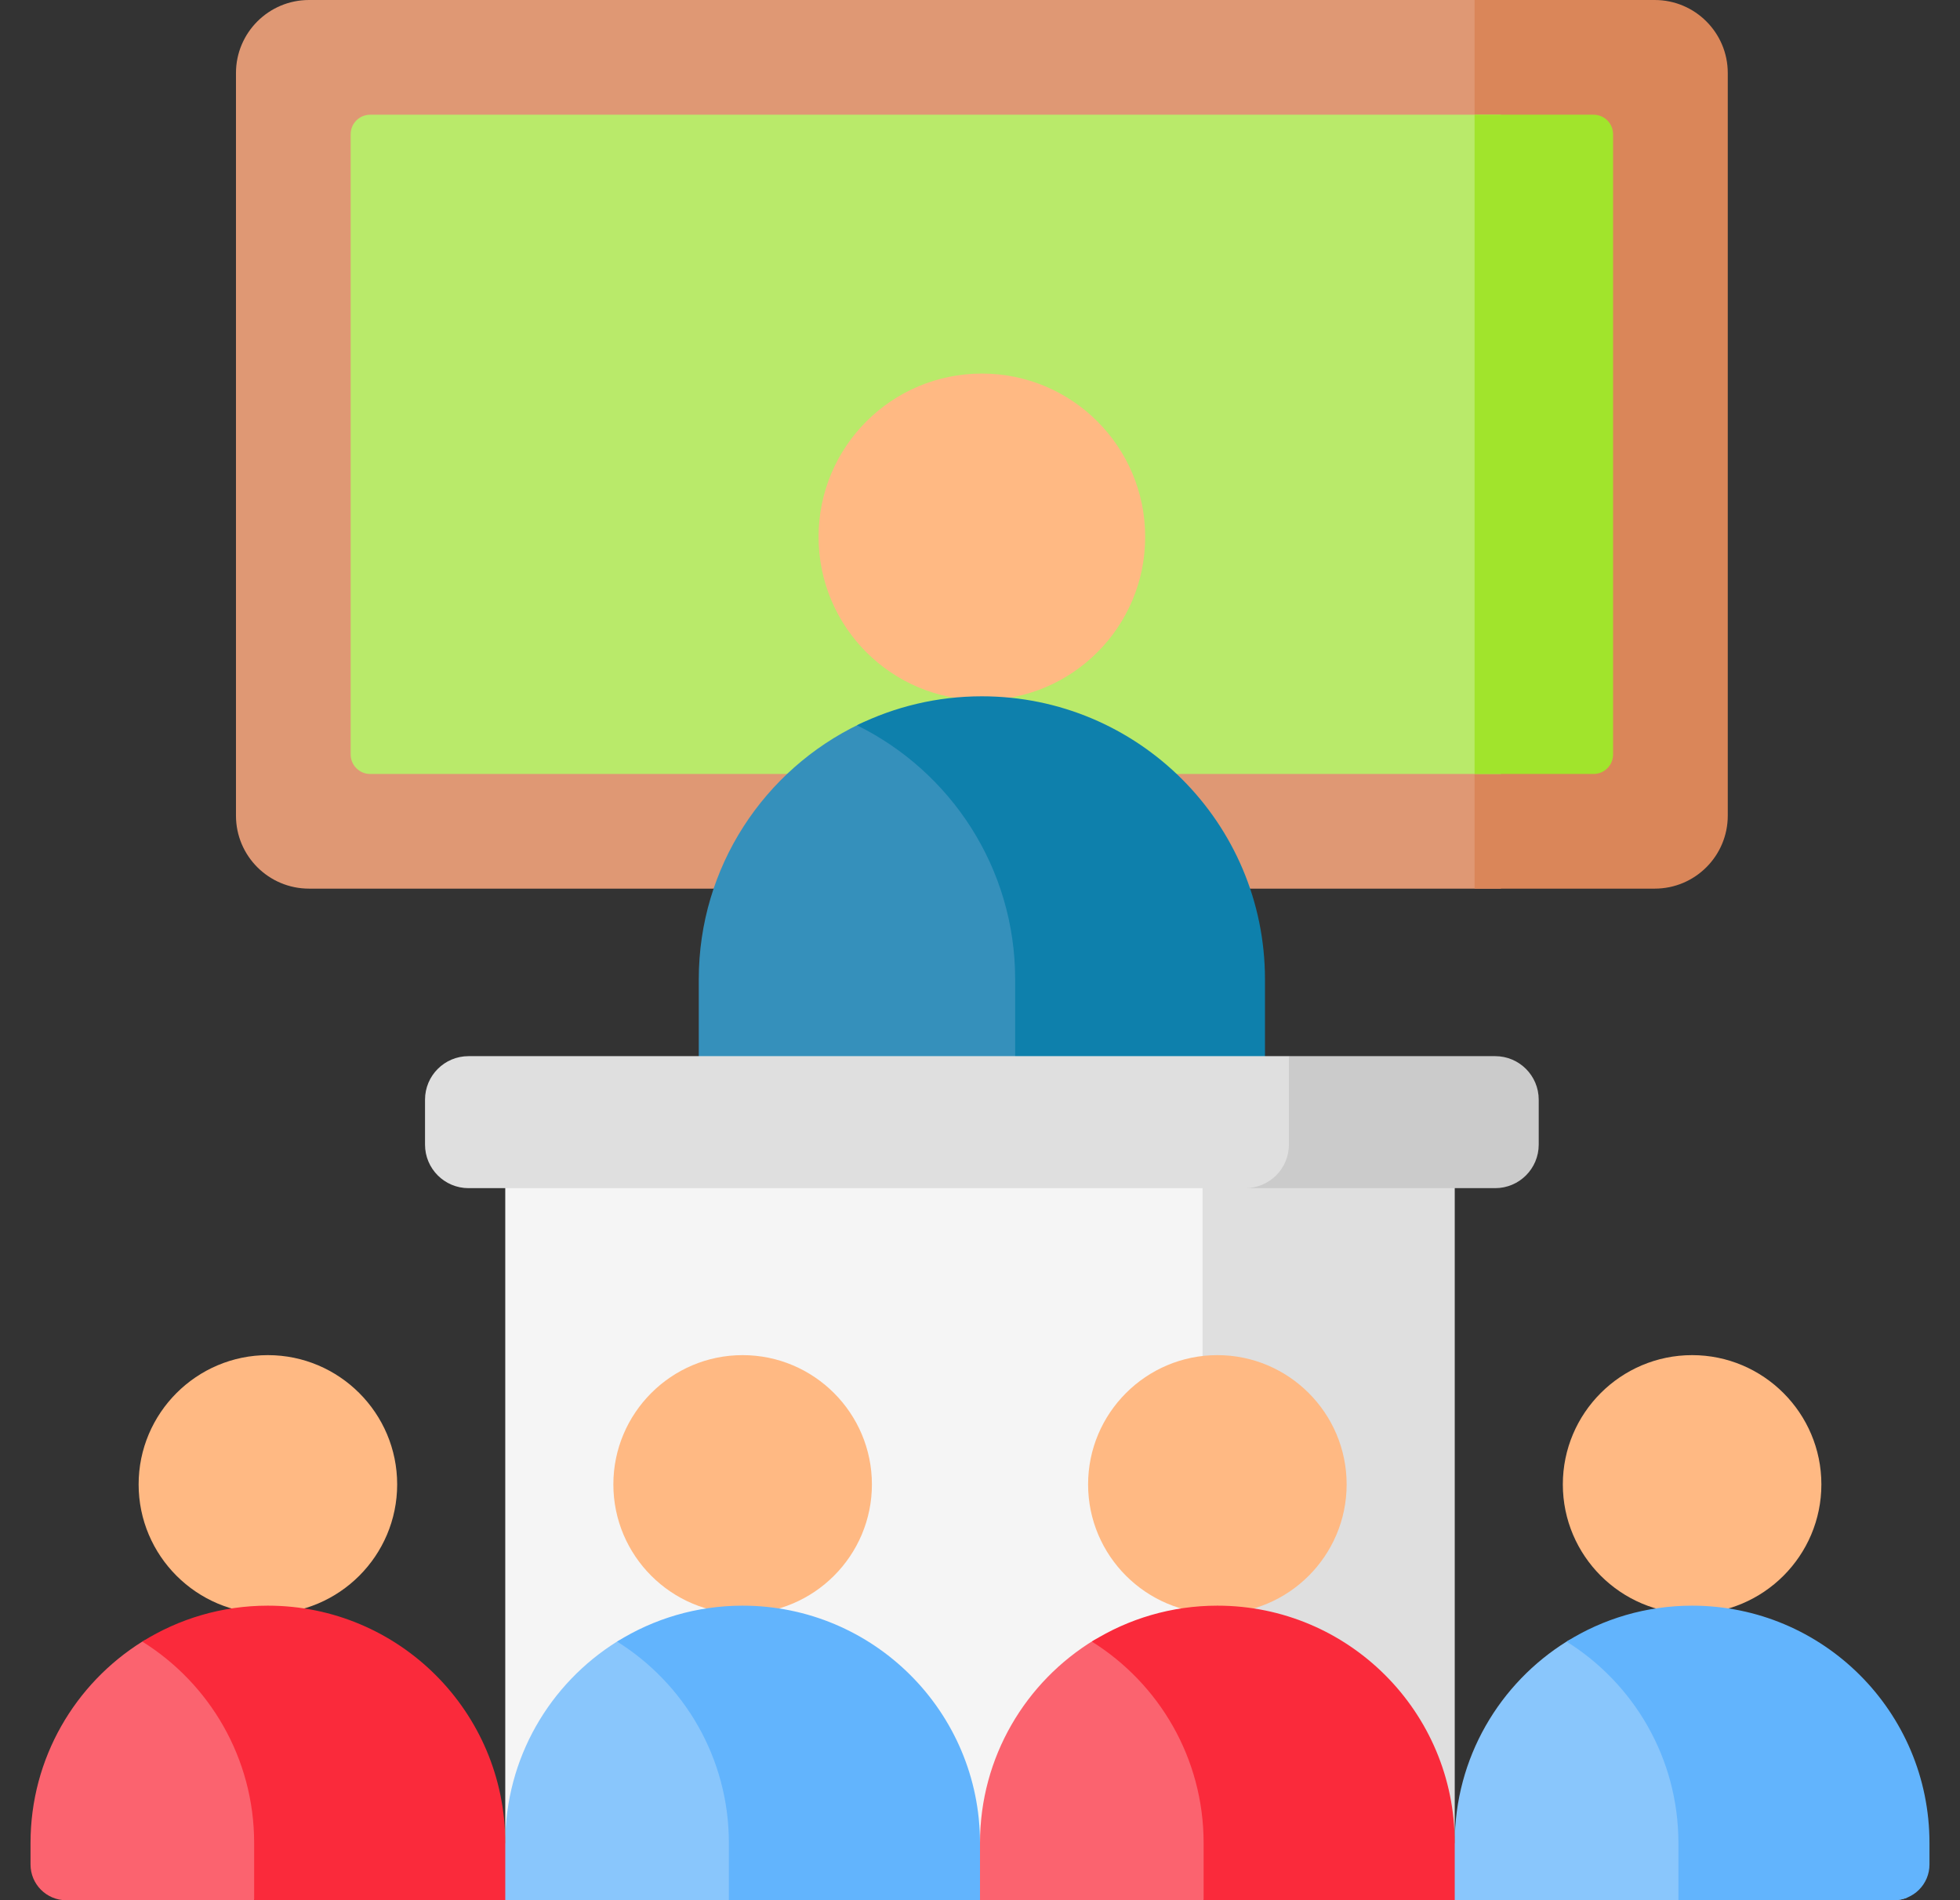 <svg width="33" height="32" viewBox="0 0 33 32" fill="none" xmlns="http://www.w3.org/2000/svg">
<rect x="0" y="0" width="33" height="32" fill="#333333" stroke="none"/>
<g id="Group">
<g id="Group_2">
<g id="Group_3">
<g id="Group_4">
<g id="Group_5">
<g id="Group_6">
<path id="Vector" d="M25.271 0H5.203C4.524 0 3.973 0.551 3.973 1.23V13.735C3.973 14.415 4.524 14.965 5.203 14.965H25.271V0L25.271 0Z" fill="#DF9874"/>
<path id="Vector_2" d="M27.86 0H24.827V14.965H27.86C28.539 14.965 29.09 14.415 29.09 13.735V1.23C29.09 0.551 28.539 0 27.86 0Z" fill="#DA8659"/>
<path id="Vector_3" d="M25.271 1.932H6.233C6.051 1.932 5.904 2.079 5.904 2.26V12.706C5.904 12.887 6.051 13.034 6.233 13.034H25.271V1.932H25.271Z" fill="#B9EA6A"/>
<path id="Vector_4" d="M26.83 1.932H24.827V13.034H26.83C27.012 13.034 27.159 12.887 27.159 12.706V2.26C27.159 2.079 27.012 1.932 26.83 1.932Z" fill="#A1E42C"/>
</g>
<g id="Group_7">
<path id="Vector_5" d="M16.532 11.79C18.05 11.79 19.281 10.559 19.281 9.041C19.281 7.522 18.05 6.291 16.532 6.291C15.013 6.291 13.782 7.522 13.782 9.041C13.782 10.559 15.013 11.79 16.532 11.79Z" fill="#FFB983"/>
</g>
<path id="Vector_6" d="M8.507 19.019H20.697V31.077H8.507V19.019Z" fill="#F5F5F5"/>
<path id="Vector_7" d="M20.247 19.019H24.493V31.077H20.247V19.019Z" fill="#DFDFDF"/>
</g>
</g>
<g id="Group_8">
<path id="Vector_8" d="M4.51 27.175C3.31 27.175 2.334 26.198 2.334 24.998C2.334 23.798 3.31 22.821 4.51 22.821C5.711 22.821 6.687 23.798 6.687 24.998C6.687 26.198 5.711 27.175 4.51 27.175Z" fill="#FFB983"/>
<path id="Vector_9" d="M12.503 27.175C11.303 27.175 10.327 26.198 10.327 24.998C10.327 23.798 11.303 22.821 12.503 22.821C13.704 22.821 14.68 23.798 14.68 24.998C14.68 26.198 13.704 27.175 12.503 27.175Z" fill="#FFB983"/>
<path id="Vector_10" d="M20.497 27.175C19.296 27.175 18.32 26.198 18.32 24.998C18.32 23.798 19.296 22.821 20.497 22.821C21.697 22.821 22.673 23.798 22.673 24.998C22.673 26.198 21.697 27.175 20.497 27.175Z" fill="#FFB983"/>
<path id="Vector_11" d="M28.49 27.175C27.29 27.175 26.313 26.198 26.313 24.998C26.313 23.798 27.289 22.821 28.49 22.821C29.69 22.821 30.666 23.798 30.666 24.998C30.666 26.198 29.69 27.175 28.49 27.175Z" fill="#FFB983"/>
</g>
</g>
<g id="Group_9">
<path id="Vector_12" d="M4.441 31.001C4.441 29.629 3.775 28.414 2.749 27.659C2.646 27.583 2.506 27.577 2.398 27.644C2.398 27.645 2.397 27.645 2.396 27.645C1.266 28.351 0.514 29.606 0.514 31.037V31.399C0.514 31.731 0.783 32.001 1.115 32.001H4.279L4.441 31.674V31.001Z" fill="#FB636F"/>
<path id="Vector_13" d="M12.475 31.114C12.475 29.727 11.837 28.489 10.838 27.677C10.71 27.574 10.531 27.557 10.392 27.644C10.391 27.644 10.39 27.645 10.389 27.645C9.259 28.351 8.507 29.606 8.507 31.037L8.266 31.239V31.806L8.507 32H12.272L12.475 31.778V31.114Z" fill="#89C6FC"/>
<path id="Vector_14" d="M20.479 31.074C20.479 29.664 19.798 28.414 18.748 27.633C18.653 27.563 18.525 27.557 18.424 27.618C17.271 28.319 16.5 29.588 16.5 31.036L16.238 31.241V31.869L16.5 32H20.265L20.479 31.706V31.074Z" fill="#FB636F"/>
<g id="Group_10">
<path id="Vector_15" d="M28.472 30.955C28.472 29.608 27.823 28.414 26.822 27.665C26.694 27.569 26.52 27.556 26.384 27.64C25.249 28.345 24.493 29.603 24.493 31.037L24.173 31.207V31.8L24.471 32.001H28.259L28.472 31.687V30.955Z" fill="#89C6FC"/>
<path id="Vector_16" d="M31.376 32H31.885C31.97 32 32.052 31.982 32.125 31.95L31.376 32Z" fill="#89C6FC"/>
</g>
<g id="Group_11">
<path id="Vector_17" d="M28.49 27.04C27.713 27.04 26.989 27.262 26.376 27.645C27.506 28.351 28.259 29.606 28.259 31.037V32H31.885C32.217 32 32.486 31.731 32.486 31.399V31.037C32.486 28.829 30.697 27.04 28.49 27.04Z" fill="#62B4FD"/>
</g>
<g id="Group_12">
<path id="Vector_18" d="M24.493 31.037C24.493 28.829 22.704 27.04 20.497 27.04C19.72 27.04 18.996 27.262 18.383 27.645C19.513 28.351 20.265 29.606 20.265 31.037V32H24.493V31.037Z" fill="#FA2A3B"/>
</g>
<path id="Vector_19" d="M12.503 27.04C11.727 27.04 11.003 27.262 10.39 27.645C11.52 28.351 12.272 29.606 12.272 31.037V32H16.5V31.037C16.5 28.829 14.711 27.04 12.503 27.04Z" fill="#62B4FD"/>
<path id="Vector_20" d="M8.507 32V31.037C8.507 28.829 6.718 27.04 4.51 27.04C3.734 27.04 3.01 27.262 2.396 27.645C3.527 28.351 4.279 29.606 4.279 31.037V32H8.507Z" fill="#FA2A3B"/>
</g>
<g id="Group_13">
<path id="Vector_21" d="M17.472 16.575C17.472 14.84 16.66 13.296 15.397 12.299C15.133 12.09 14.771 12.049 14.468 12.195C12.869 12.964 11.765 14.598 11.765 16.492V17.988H17.472V16.575Z" fill="#3590BB"/>
<path id="Vector_22" d="M16.531 11.726C15.776 11.726 15.063 11.902 14.428 12.214C16.006 12.992 17.092 14.615 17.092 16.492V17.988H21.298V16.492C21.298 13.86 19.164 11.726 16.531 11.726Z" fill="#0E80AC"/>
<path id="Vector_23" d="M21.926 19.397V18.044L21.701 17.786H7.889C7.484 17.786 7.156 18.114 7.156 18.519V19.276C7.156 19.681 7.484 20.009 7.889 20.009H21.298C21.636 20.009 21.923 19.742 21.926 19.404C21.926 19.402 21.926 19.399 21.926 19.397Z" fill="#DFDFDF"/>
<path id="Vector_24" d="M25.174 17.786H21.701V19.276C21.701 19.681 21.372 20.009 20.967 20.009H25.174C25.579 20.009 25.907 19.681 25.907 19.276V18.519C25.907 18.114 25.579 17.786 25.174 17.786Z" fill="#CBCBCB"/>
</g>
</g>
</g>
</svg>
